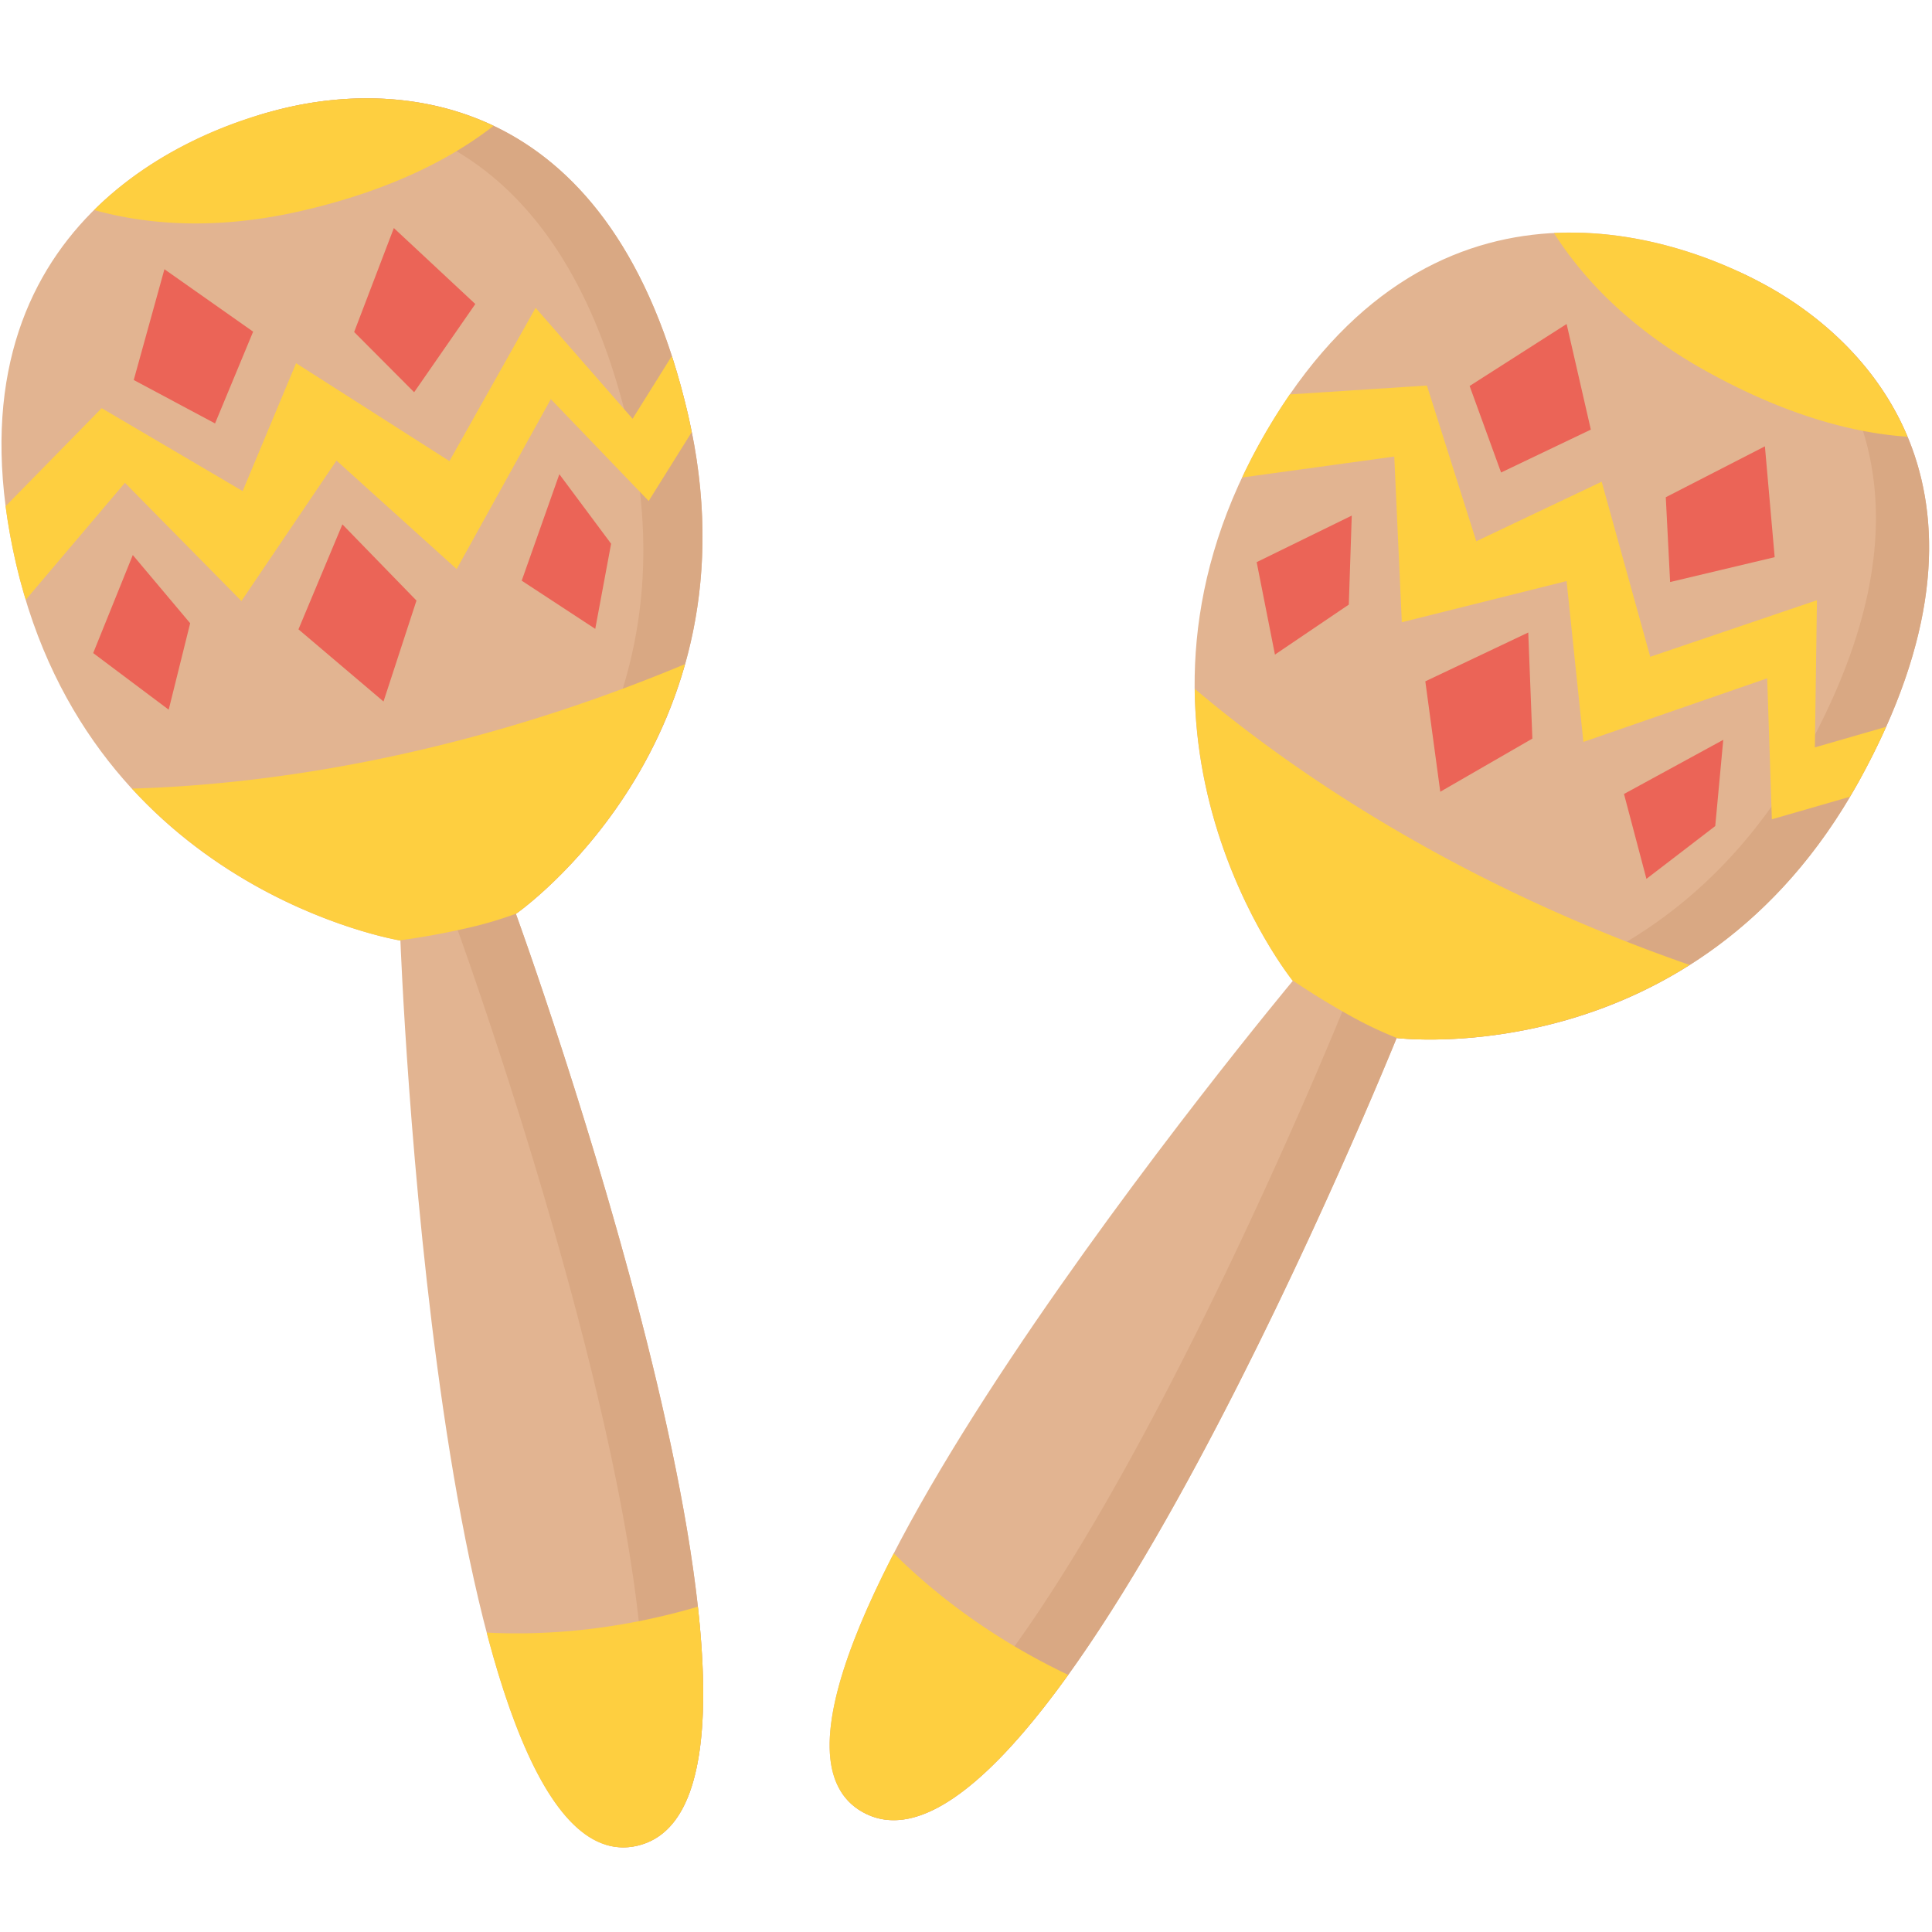 <svg width="120" height="120" viewBox="0 0 120 120" xmlns="http://www.w3.org/2000/svg"><g fill="none" fill-rule="evenodd"><path d="M32.044 56.76S47.45 46.075 42.737 25.767C38.117 5.856 25.131 5.052 18.015 6.638 10.42 8.33-3.616 15.134 1.005 35.045 5.71 55.323 24.87 58.419 24.87 58.419s2.223 59.11 14.708 56.224c12.484-2.886-7.534-57.882-7.534-57.882" fill="#E2B491"/><path d="M42.737 25.766C38.117 5.856 25.131 5.052 18.014 6.638c-.653.145-1.355.332-2.088.558 7.318-1.085 18.84.91 23.137 19.42C43.775 46.923 28.37 57.61 28.37 57.61s17.908 49.205 9.275 56.966a3.677 3.677 0 0 0 1.934.066c12.484-2.885-7.535-57.881-7.535-57.881s15.407-10.687 10.693-30.995" fill="#D9A883"/><path d="M43.346 99.795c-5.24 1.54-9.78 1.782-13.114 1.609 2.178 8.298 5.194 14.198 9.346 13.24 3.925-.909 4.636-6.968 3.768-14.849m-10.08-80.673l-5.351 9.518-9.525-6.08-3.319 7.944-8.756-5.152L.348 31.44c.15 1.151.366 2.352.657 3.604.177.763.38 1.493.596 2.207l6.158-7.264 7.237 7.344 5.904-8.725 7.465 6.739 5.848-10.553 6.078 6.324 2.668-4.268c-.072-.36-.137-.716-.221-1.082a44.927 44.927 0 0 0-1.01-3.655l-2.437 3.9-6.025-6.89z" fill="#FECF40"/><path fill="#EB6457" d="M10.213 16.722l-1.906 6.881 5.05 2.697 2.366-5.7zm14.25-2.558l-2.466 6.458 3.726 3.74 3.8-5.479zm10.279 15.29l-2.338 6.613 4.568 2.993.985-5.288zm-13.475 3.115l-2.729 6.52 5.283 4.483 2.047-6.27zM8.248 34.474l-2.46 6.089 4.69 3.517 1.334-5.37z"/><path d="M30.654 7.817c-4.519-2.142-9.246-1.936-12.64-1.18-3.507.782-8.386 2.658-12.168 6.408 3.244.903 7.553 1.284 12.928.042 5.656-1.308 9.416-3.345 11.88-5.27M8.196 48.982c6.934 7.557 15.848 9.291 16.619 9.428a48.224 48.224 0 0 0 4.384-.807 23.73 23.73 0 0 0 2.872-.86c.376-.267 7.668-5.545 10.473-15.492-14.587 6.1-27.038 7.525-34.348 7.73" fill="#FECF40"/><path d="M86.748 64.473s18.618 2.319 28.705-15.935c9.89-17.896.767-27.151-5.591-30.717-6.783-3.803-21.783-8.099-31.673 9.798-10.073 18.227 2.109 33.304 2.109 33.304s-37.913 45.466-26.692 51.642c11.221 6.177 33.142-48.092 33.142-48.092" fill="#E2B491"/><path d="M115.453 48.538c9.89-17.896.766-27.152-5.59-30.716a27.09 27.09 0 0 0-1.928-.977c6.172 4.072 13.409 13.238 4.215 29.875-10.087 18.254-28.705 15.935-28.705 15.935s-19.614 48.553-31.233 48.573c.332.55.787 1.003 1.395 1.337 11.22 6.176 33.141-48.092 33.141-48.092s18.618 2.32 28.705-15.935" fill="#D9A883"/><path d="M66.349 104.03c-4.929-2.348-8.471-5.195-10.835-7.547-3.935 7.627-5.64 14.028-1.907 16.082 3.527 1.942 8.113-2.093 12.742-8.535m46.505-66.75L102.5 40.795 99.483 29.92l-7.788 3.698-3.067-9.672-8.515.552a36.81 36.81 0 0 0-1.924 3.12 33.74 33.74 0 0 0-1.034 2.04l9.446-1.3.468 10.29 10.234-2.557 1.044 9.991 11.416-3.952.29 8.758 4.841-1.397c.188-.316.377-.624.56-.954a44.488 44.488 0 0 0 1.695-3.392l-4.424 1.277.129-9.143z" fill="#FECF40"/><path fill="#EB6457" d="M97.306 20.124l-6.025 3.85 1.954 5.374 5.575-2.664zm12.316 7.598l-6.157 3.162.269 5.267 6.494-1.544zm-2.587 18.23l-6.166 3.363 1.394 5.272 4.274-3.279zm-12.112-6.666l-6.394 3.033.929 6.857 5.72-3.3zM83.96 32.024l-5.906 2.891 1.135 5.743 4.588-3.105z"/><path d="M118.478 27.127c-1.928-4.607-5.584-7.605-8.616-9.306-3.133-1.756-8.018-3.612-13.344-3.345 1.809 2.836 4.76 5.992 9.592 8.65 5.084 2.8 9.245 3.79 12.368 4.001M74.21 42.785c.1 10.246 5.572 17.478 6.055 18.095a48.229 48.229 0 0 0 3.802 2.322c.91.501 1.816.92 2.712 1.274.46.053 9.42.988 18.164-4.543-14.938-5.187-25.156-12.428-30.733-17.148" fill="#FECF40"/></g></svg>